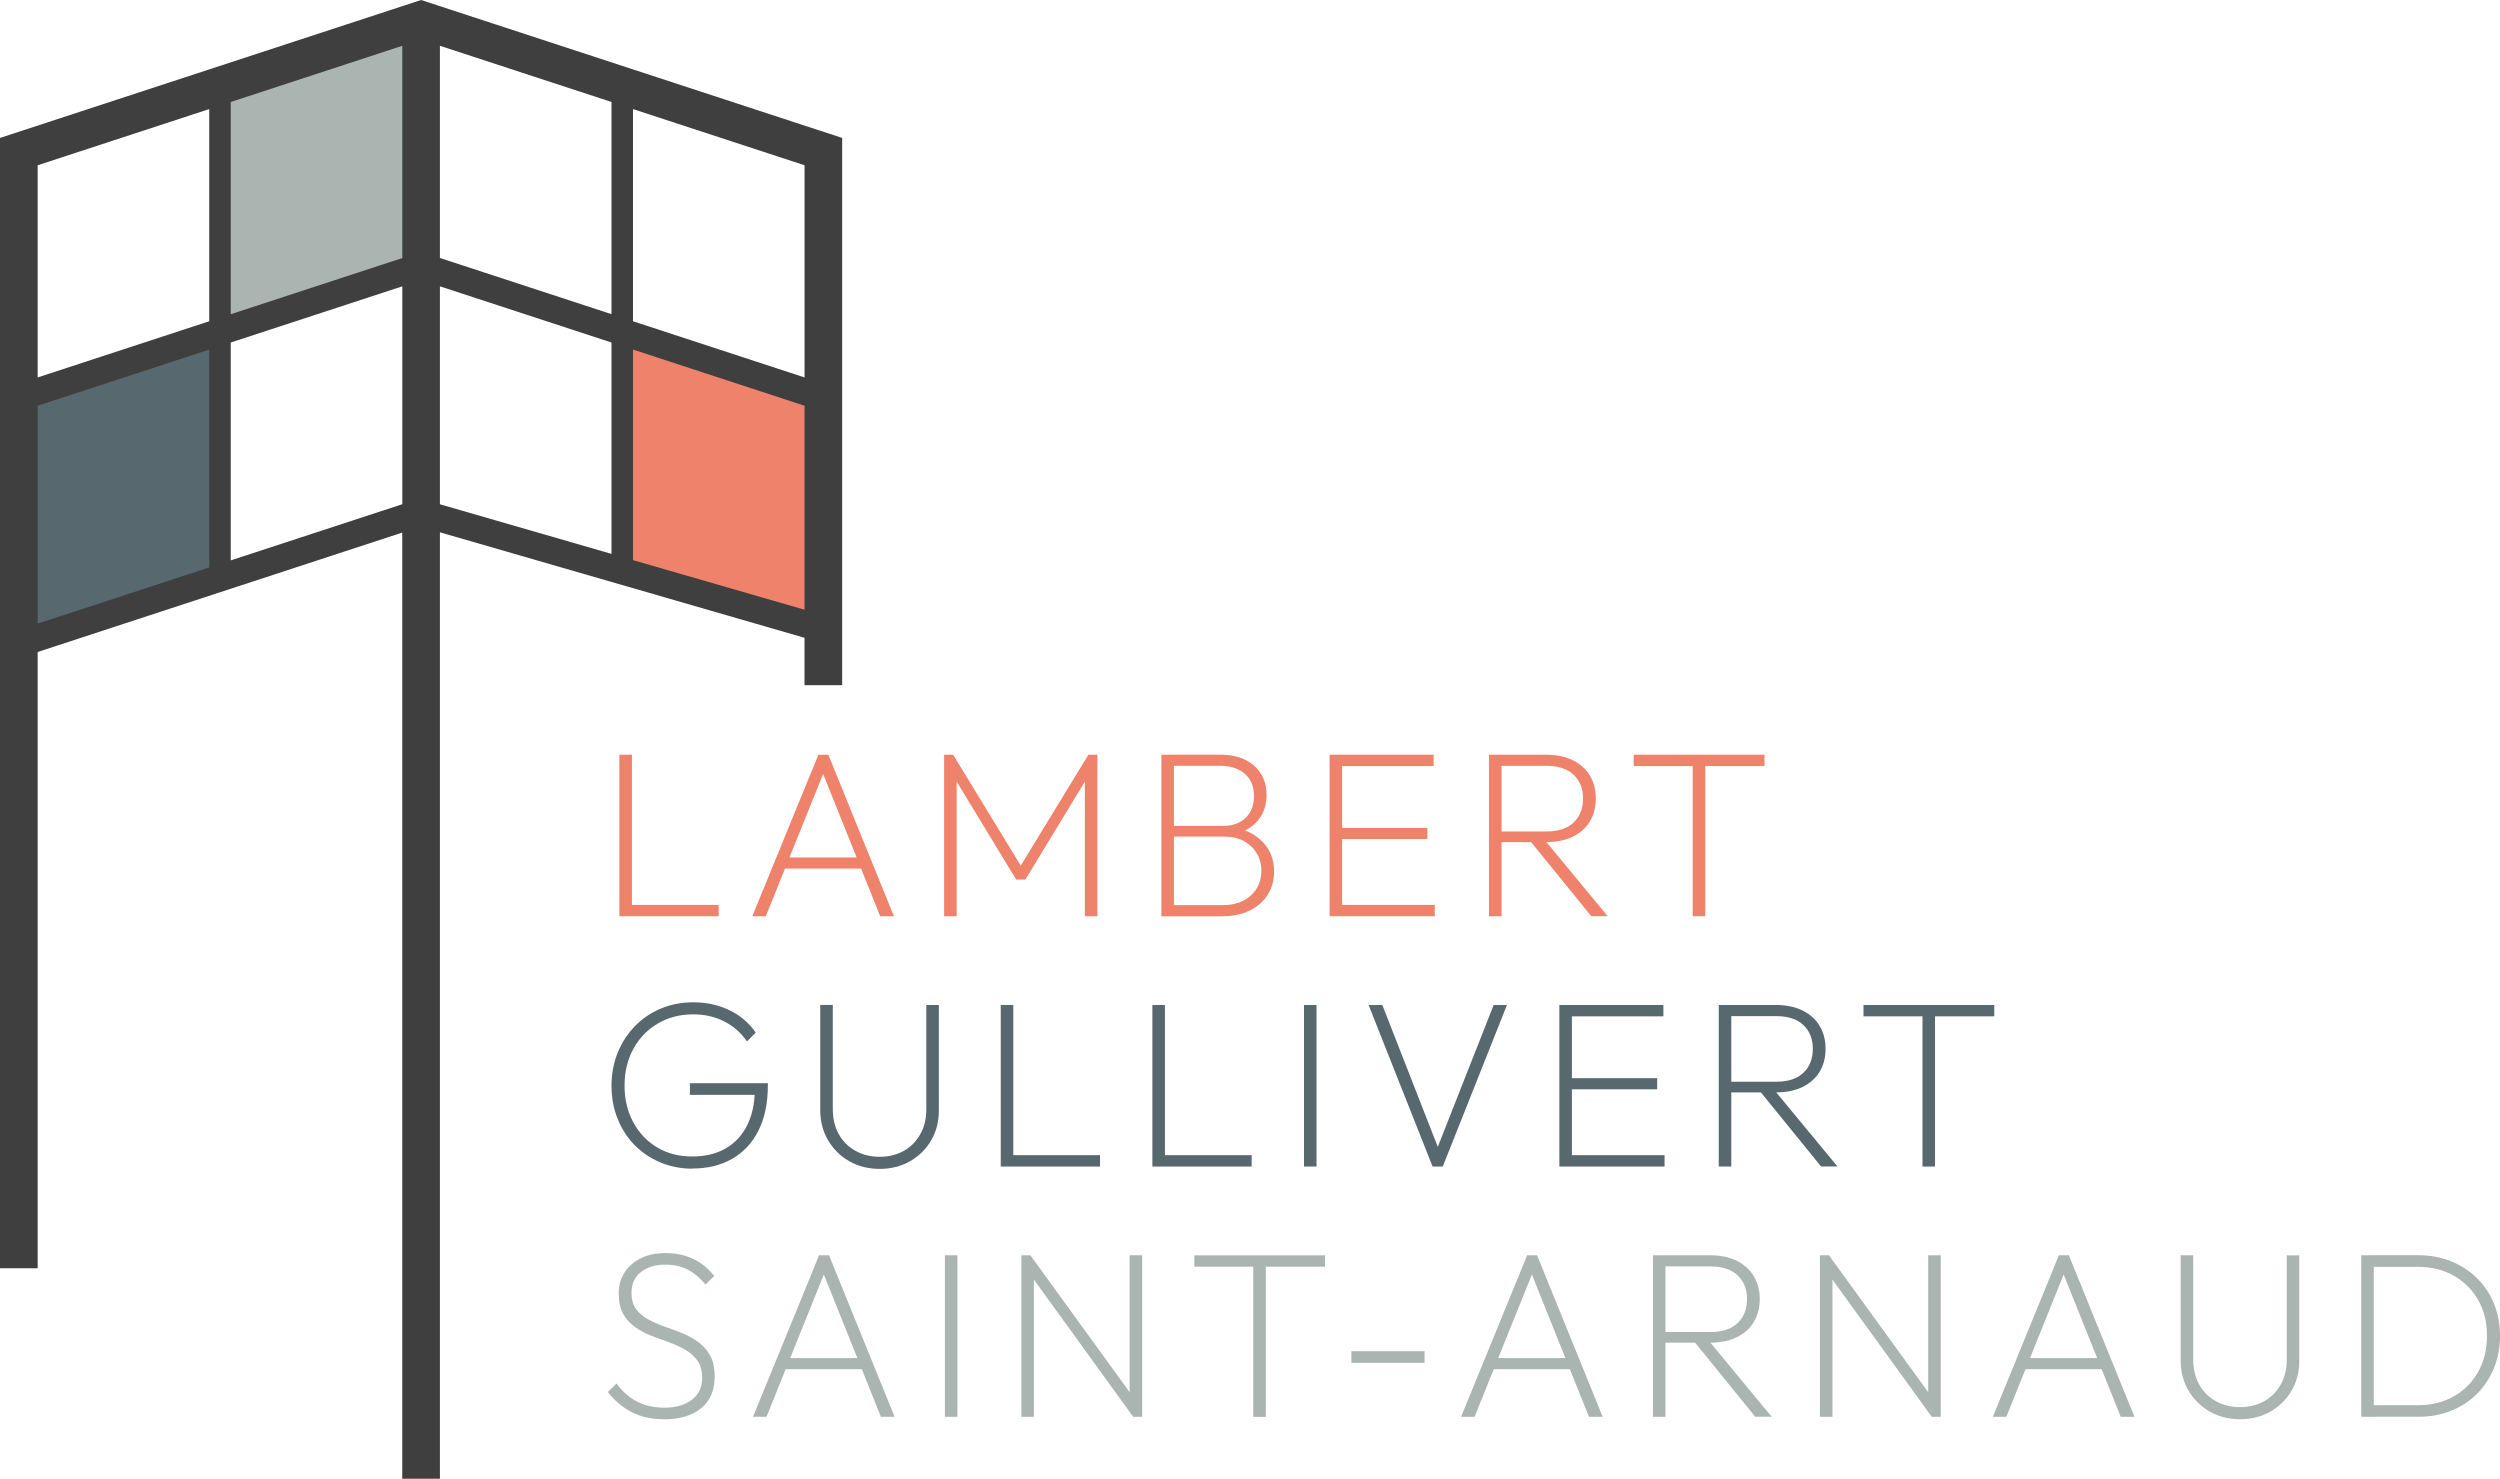 <?xml version="1.0" encoding="UTF-8"?><svg id="Calque_2" xmlns="http://www.w3.org/2000/svg" width="464.58" height="274.79" viewBox="0 0 464.58 274.79"><defs><style>.cls-1{fill:#ef826b;}.cls-2{fill:#aab5b2;}.cls-3{fill:#3f3f3f;}.cls-4{fill:#57686f;}</style></defs><g id="Calque_1-2"><g><polygon class="cls-2" points="79 46.18 41 62.18 41 16.18 78 3.18 79 46.18"/><polygon class="cls-4" points="41 108.18 3 119.18 4 73.18 41 62.18 41 108.18"/><polygon class="cls-1" points="153 73.18 115 62.18 116 108.18 153 119.18 153 73.18"/><path class="cls-3" d="M78.25,0L0,25.63V235.69H7V121.16l67.75-22.19v175.82h7V98.92l67.75,19.6v8.81h7V25.63L78.25,0ZM42.88,18.95l31.88-10.44V47.95l-31.88,10.44V18.95Zm-4,86.5l-31.88,10.44v-40.49l31.88-10.44v40.49Zm0-45.75l-31.88,10.44V30.71l31.88-10.44V59.7Zm4,44.44V63.65l31.88-10.44v40.49l-31.88,10.44Zm70.75-1.21l-31.88-9.22V53.21l31.88,10.44v39.28Zm0-44.55l-31.88-10.44V8.51l31.88,10.44V58.39Zm35.88,54.93l-31.88-9.22v-39.13l31.88,10.44v37.91Zm0-43.17l-31.88-10.44V20.27l31.88,10.44v39.44Z"/><g><path class="cls-1" d="M115.1,170.27v-30.02h2.33v30.02h-2.33Zm1.5,0v-2.11h16.95v2.11h-16.95Z"/><path class="cls-1" d="M139.8,170.27l12.28-30.02h1.85l12.19,30.02h-2.55l-11.09-27.65h.97l-11.14,27.65h-2.51Zm5.37-8.85v-2.07h15.63v2.07h-15.63Z"/><path class="cls-1" d="M175.45,170.27v-30.02h1.67l13.21,21.66h-1.28l13.21-21.66h1.67v30.02h-2.33v-26.02l.53,.13-11.58,19.06h-1.72l-11.58-19.06,.53-.13v26.02h-2.33Z"/><path class="cls-1" d="M215.82,170.27v-30.02h2.33v30.02h-2.33Zm1.41,0v-2.07h9.99c2.17,0,3.91-.59,5.22-1.78,1.31-1.19,1.96-2.72,1.96-4.6,0-1.23-.29-2.32-.86-3.26-.57-.94-1.36-1.69-2.38-2.25-1.01-.56-2.21-.84-3.59-.84h-10.34v-1.98h9.99c1.79,0,3.21-.5,4.25-1.5,1.04-1,1.56-2.36,1.56-4.09s-.57-3.13-1.72-4.12c-1.14-.98-2.69-1.47-4.62-1.47h-9.46v-2.07h9.51c1.82,0,3.37,.32,4.64,.95,1.28,.63,2.26,1.5,2.95,2.62,.69,1.12,1.04,2.42,1.04,3.92,0,1.7-.45,3.17-1.34,4.4-.9,1.23-2.18,2.13-3.85,2.69l.26-.79c1.97,.56,3.51,1.53,4.64,2.93,1.13,1.39,1.69,3.06,1.69,5,0,1.61-.4,3.05-1.19,4.31-.79,1.26-1.92,2.25-3.37,2.95-1.45,.7-3.19,1.06-5.22,1.06h-9.77Z"/><path class="cls-1" d="M247.08,170.27v-30.02h2.33v30.02h-2.33Zm1.5-27.91v-2.11h17.83v2.11h-17.83Zm0,13.56v-2.07h16.68v2.07h-16.68Zm0,14.35v-2.11h18.05v2.11h-18.05Z"/><path class="cls-1" d="M276.7,170.27v-30.02h2.33v30.02h-2.33Zm1.41-13.78v-1.98h9.29c2.2,0,3.88-.56,5.04-1.67,1.16-1.11,1.74-2.6,1.74-4.45s-.58-3.29-1.74-4.4c-1.16-1.11-2.84-1.67-5.04-1.67h-9.29v-2.07h9.2c1.94,0,3.59,.35,4.97,1.03,1.38,.69,2.44,1.64,3.17,2.86s1.1,2.63,1.1,4.25-.37,3.03-1.1,4.25-1.79,2.16-3.17,2.84c-1.38,.68-3.04,1.01-4.97,1.01h-9.2Zm17.61,13.78l-11.62-14.31,2.33-.62,12.33,14.92h-3.04Z"/><path class="cls-1" d="M303.6,142.36v-2.11h24.3v2.11h-24.3Zm10.96,27.91v-29.19h2.33v29.19h-2.33Z"/></g><g><path class="cls-4" d="M128.7,217.18c-2.14,0-4.14-.39-5.99-1.17-1.85-.78-3.45-1.86-4.8-3.24-1.35-1.38-2.4-3.01-3.15-4.89-.75-1.88-1.12-3.92-1.12-6.12s.38-4.24,1.14-6.12c.76-1.88,1.83-3.52,3.19-4.93,1.36-1.41,2.97-2.5,4.82-3.28,1.85-.78,3.86-1.17,6.03-1.17,2.44,0,4.67,.48,6.69,1.45,2.03,.97,3.67,2.36,4.93,4.18l-1.63,1.63c-1.12-1.61-2.53-2.85-4.25-3.72-1.72-.87-3.63-1.3-5.74-1.3-2.47,0-4.67,.57-6.6,1.72-1.94,1.14-3.45,2.71-4.53,4.71-1.09,2-1.63,4.27-1.63,6.82s.54,4.83,1.63,6.82c1.08,2,2.57,3.55,4.45,4.67,1.88,1.12,4.03,1.67,6.47,1.67s4.43-.48,6.16-1.45c1.73-.97,3.07-2.38,4.03-4.25,.95-1.86,1.44-4.09,1.47-6.67l1.19,.92h-13.25v-2.16h14.48v.4c0,3.29-.58,6.08-1.74,8.39-1.16,2.3-2.79,4.06-4.89,5.26-2.1,1.2-4.56,1.8-7.37,1.8Z"/><path class="cls-4" d="M163.48,217.22c-2.11,0-4-.48-5.66-1.43-1.66-.95-2.97-2.25-3.94-3.9s-1.45-3.51-1.45-5.59v-19.55h2.33v19.37c0,1.79,.38,3.35,1.14,4.69,.76,1.34,1.8,2.36,3.12,3.08,1.32,.72,2.8,1.08,4.45,1.08s3.15-.36,4.45-1.08c1.29-.72,2.32-1.75,3.08-3.08,.76-1.33,1.14-2.88,1.14-4.64v-19.41h2.33v19.59c0,2.08-.48,3.94-1.43,5.57-.95,1.63-2.26,2.92-3.92,3.87-1.66,.95-3.54,1.43-5.66,1.43Z"/><path class="cls-4" d="M185.97,216.78v-30.02h2.33v30.02h-2.33Zm1.5,0v-2.11h16.95v2.11h-16.95Z"/><path class="cls-4" d="M214.15,216.78v-30.02h2.33v30.02h-2.33Zm1.5,0v-2.11h16.95v2.11h-16.95Z"/><path class="cls-4" d="M242.32,216.78v-30.02h2.33v30.02h-2.33Z"/><path class="cls-4" d="M266.22,216.78l-11.89-30.02h2.55l10.79,27.6h-.97l10.87-27.6h2.47l-11.93,30.02h-1.89Z"/><path class="cls-4" d="M289.78,216.78v-30.02h2.33v30.02h-2.33Zm1.5-27.91v-2.11h17.83v2.11h-17.83Zm0,13.56v-2.07h16.68v2.07h-16.68Zm0,14.35v-2.11h18.05v2.11h-18.05Z"/><path class="cls-4" d="M319.4,216.78v-30.02h2.33v30.02h-2.33Zm1.41-13.78v-1.98h9.29c2.2,0,3.88-.56,5.04-1.67,1.16-1.11,1.74-2.6,1.74-4.45s-.58-3.29-1.74-4.4c-1.16-1.11-2.84-1.67-5.04-1.67h-9.29v-2.07h9.2c1.94,0,3.59,.35,4.97,1.03,1.38,.69,2.44,1.64,3.17,2.86s1.1,2.63,1.1,4.25-.37,3.03-1.1,4.25-1.79,2.16-3.17,2.84c-1.38,.68-3.04,1.01-4.97,1.01h-9.2Zm17.61,13.78l-11.62-14.31,2.33-.62,12.33,14.92h-3.04Z"/><path class="cls-4" d="M346.3,188.87v-2.11h24.3v2.11h-24.3Zm10.96,27.91v-29.19h2.33v29.19h-2.33Z"/></g><g><path class="cls-2" d="M123.38,263.74c-2.32,0-4.33-.45-6.03-1.34-1.7-.9-3.17-2.14-4.4-3.72l1.63-1.58c1.14,1.56,2.44,2.69,3.9,3.41,1.45,.72,3.13,1.08,5.04,1.08,2.05,0,3.73-.48,5.02-1.45,1.29-.97,1.94-2.32,1.94-4.05,0-1.32-.29-2.39-.86-3.21-.57-.82-1.31-1.5-2.22-2.02-.91-.53-1.92-.99-3.02-1.39s-2.2-.81-3.3-1.23c-1.1-.43-2.11-.96-3.04-1.61-.92-.65-1.67-1.46-2.22-2.44-.56-.98-.84-2.25-.84-3.81s.37-2.85,1.12-3.98c.75-1.13,1.78-2,3.08-2.62,1.31-.62,2.81-.92,4.51-.92,1.94,0,3.67,.37,5.2,1.12,1.53,.75,2.8,1.8,3.83,3.15l-1.63,1.58c-.97-1.2-2.05-2.12-3.24-2.75-1.19-.63-2.59-.95-4.2-.95-1.88,0-3.4,.46-4.56,1.39-1.16,.92-1.74,2.21-1.74,3.85,0,1.23,.28,2.23,.84,2.99,.56,.76,1.3,1.4,2.22,1.92,.92,.51,1.94,.96,3.04,1.34,1.1,.38,2.19,.79,3.28,1.23,1.08,.44,2.09,.99,3.02,1.65,.92,.66,1.67,1.5,2.22,2.53,.56,1.03,.84,2.33,.84,3.92,0,2.55-.84,4.51-2.53,5.88-1.69,1.36-3.98,2.05-6.89,2.05Z"/><path class="cls-2" d="M139.93,263.29l12.28-30.02h1.85l12.19,30.02h-2.55l-11.09-27.65h.97l-11.14,27.65h-2.51Zm5.37-8.85v-2.07h15.63v2.07h-15.63Z"/><path class="cls-2" d="M175.59,263.29v-30.02h2.33v30.02h-2.33Z"/><path class="cls-2" d="M189.8,263.29v-30.02h1.67l.66,2.86v27.16h-2.33Zm20.78,0l-19.46-26.9,.35-3.13,19.5,26.9-.4,3.13Zm0,0l-.66-2.73v-27.29h2.33v30.02h-1.67Z"/><path class="cls-2" d="M221.94,235.39v-2.11h24.3v2.11h-24.3Zm10.96,27.91v-29.19h2.33v29.19h-2.33Z"/><path class="cls-2" d="M251.13,253.26v-2.16h13.6v2.16h-13.6Z"/><path class="cls-2" d="M271.51,263.29l12.28-30.02h1.85l12.19,30.02h-2.55l-11.09-27.65h.97l-11.14,27.65h-2.51Zm5.37-8.85v-2.07h15.63v2.07h-15.63Z"/><path class="cls-2" d="M307.17,263.29v-30.02h2.33v30.02h-2.33Zm1.41-13.78v-1.98h9.29c2.2,0,3.88-.56,5.04-1.67,1.16-1.11,1.74-2.6,1.74-4.45s-.58-3.29-1.74-4.4c-1.16-1.11-2.84-1.67-5.04-1.67h-9.29v-2.07h9.2c1.94,0,3.59,.35,4.97,1.03,1.38,.69,2.44,1.64,3.17,2.86s1.1,2.63,1.1,4.25-.37,3.03-1.1,4.25-1.79,2.16-3.17,2.84c-1.38,.68-3.04,1.01-4.97,1.01h-9.2Zm17.61,13.78l-11.62-14.31,2.33-.62,12.33,14.92h-3.04Z"/><path class="cls-2" d="M338.2,263.29v-30.02h1.67l.66,2.86v27.16h-2.33Zm20.78,0l-19.46-26.9,.35-3.13,19.5,26.9-.4,3.13Zm0,0l-.66-2.73v-27.29h2.33v30.02h-1.67Z"/><path class="cls-2" d="M370.33,263.29l12.28-30.02h1.85l12.19,30.02h-2.55l-11.09-27.65h.97l-11.14,27.65h-2.51Zm5.37-8.85v-2.07h15.63v2.07h-15.63Z"/><path class="cls-2" d="M416.29,263.74c-2.11,0-4-.48-5.66-1.43-1.66-.95-2.97-2.25-3.94-3.9s-1.45-3.51-1.45-5.59v-19.55h2.33v19.37c0,1.79,.38,3.35,1.14,4.69,.76,1.34,1.8,2.36,3.12,3.08,1.32,.72,2.8,1.08,4.45,1.08s3.15-.36,4.45-1.08c1.29-.72,2.32-1.75,3.08-3.08,.76-1.33,1.14-2.88,1.14-4.64v-19.41h2.33v19.59c0,2.08-.48,3.94-1.43,5.57-.95,1.63-2.26,2.92-3.92,3.87-1.66,.95-3.54,1.43-5.66,1.43Z"/><path class="cls-2" d="M438.79,263.29v-30.02h2.33v30.02h-2.33Zm1.23,0v-2.16h9.33c2.49,0,4.71-.55,6.65-1.65,1.94-1.1,3.45-2.62,4.53-4.56,1.08-1.94,1.63-4.17,1.63-6.69s-.54-4.7-1.63-6.63c-1.09-1.92-2.6-3.43-4.53-4.53-1.94-1.1-4.15-1.65-6.65-1.65h-9.2v-2.16h9.24c2.2,0,4.23,.37,6.08,1.12,1.85,.75,3.46,1.79,4.82,3.13,1.36,1.34,2.42,2.92,3.17,4.75,.75,1.83,1.12,3.84,1.12,6.01s-.37,4.13-1.12,5.96c-.75,1.83-1.8,3.43-3.15,4.78-1.35,1.35-2.95,2.4-4.8,3.15s-3.86,1.12-6.03,1.12h-9.46Z"/></g></g></g></svg>